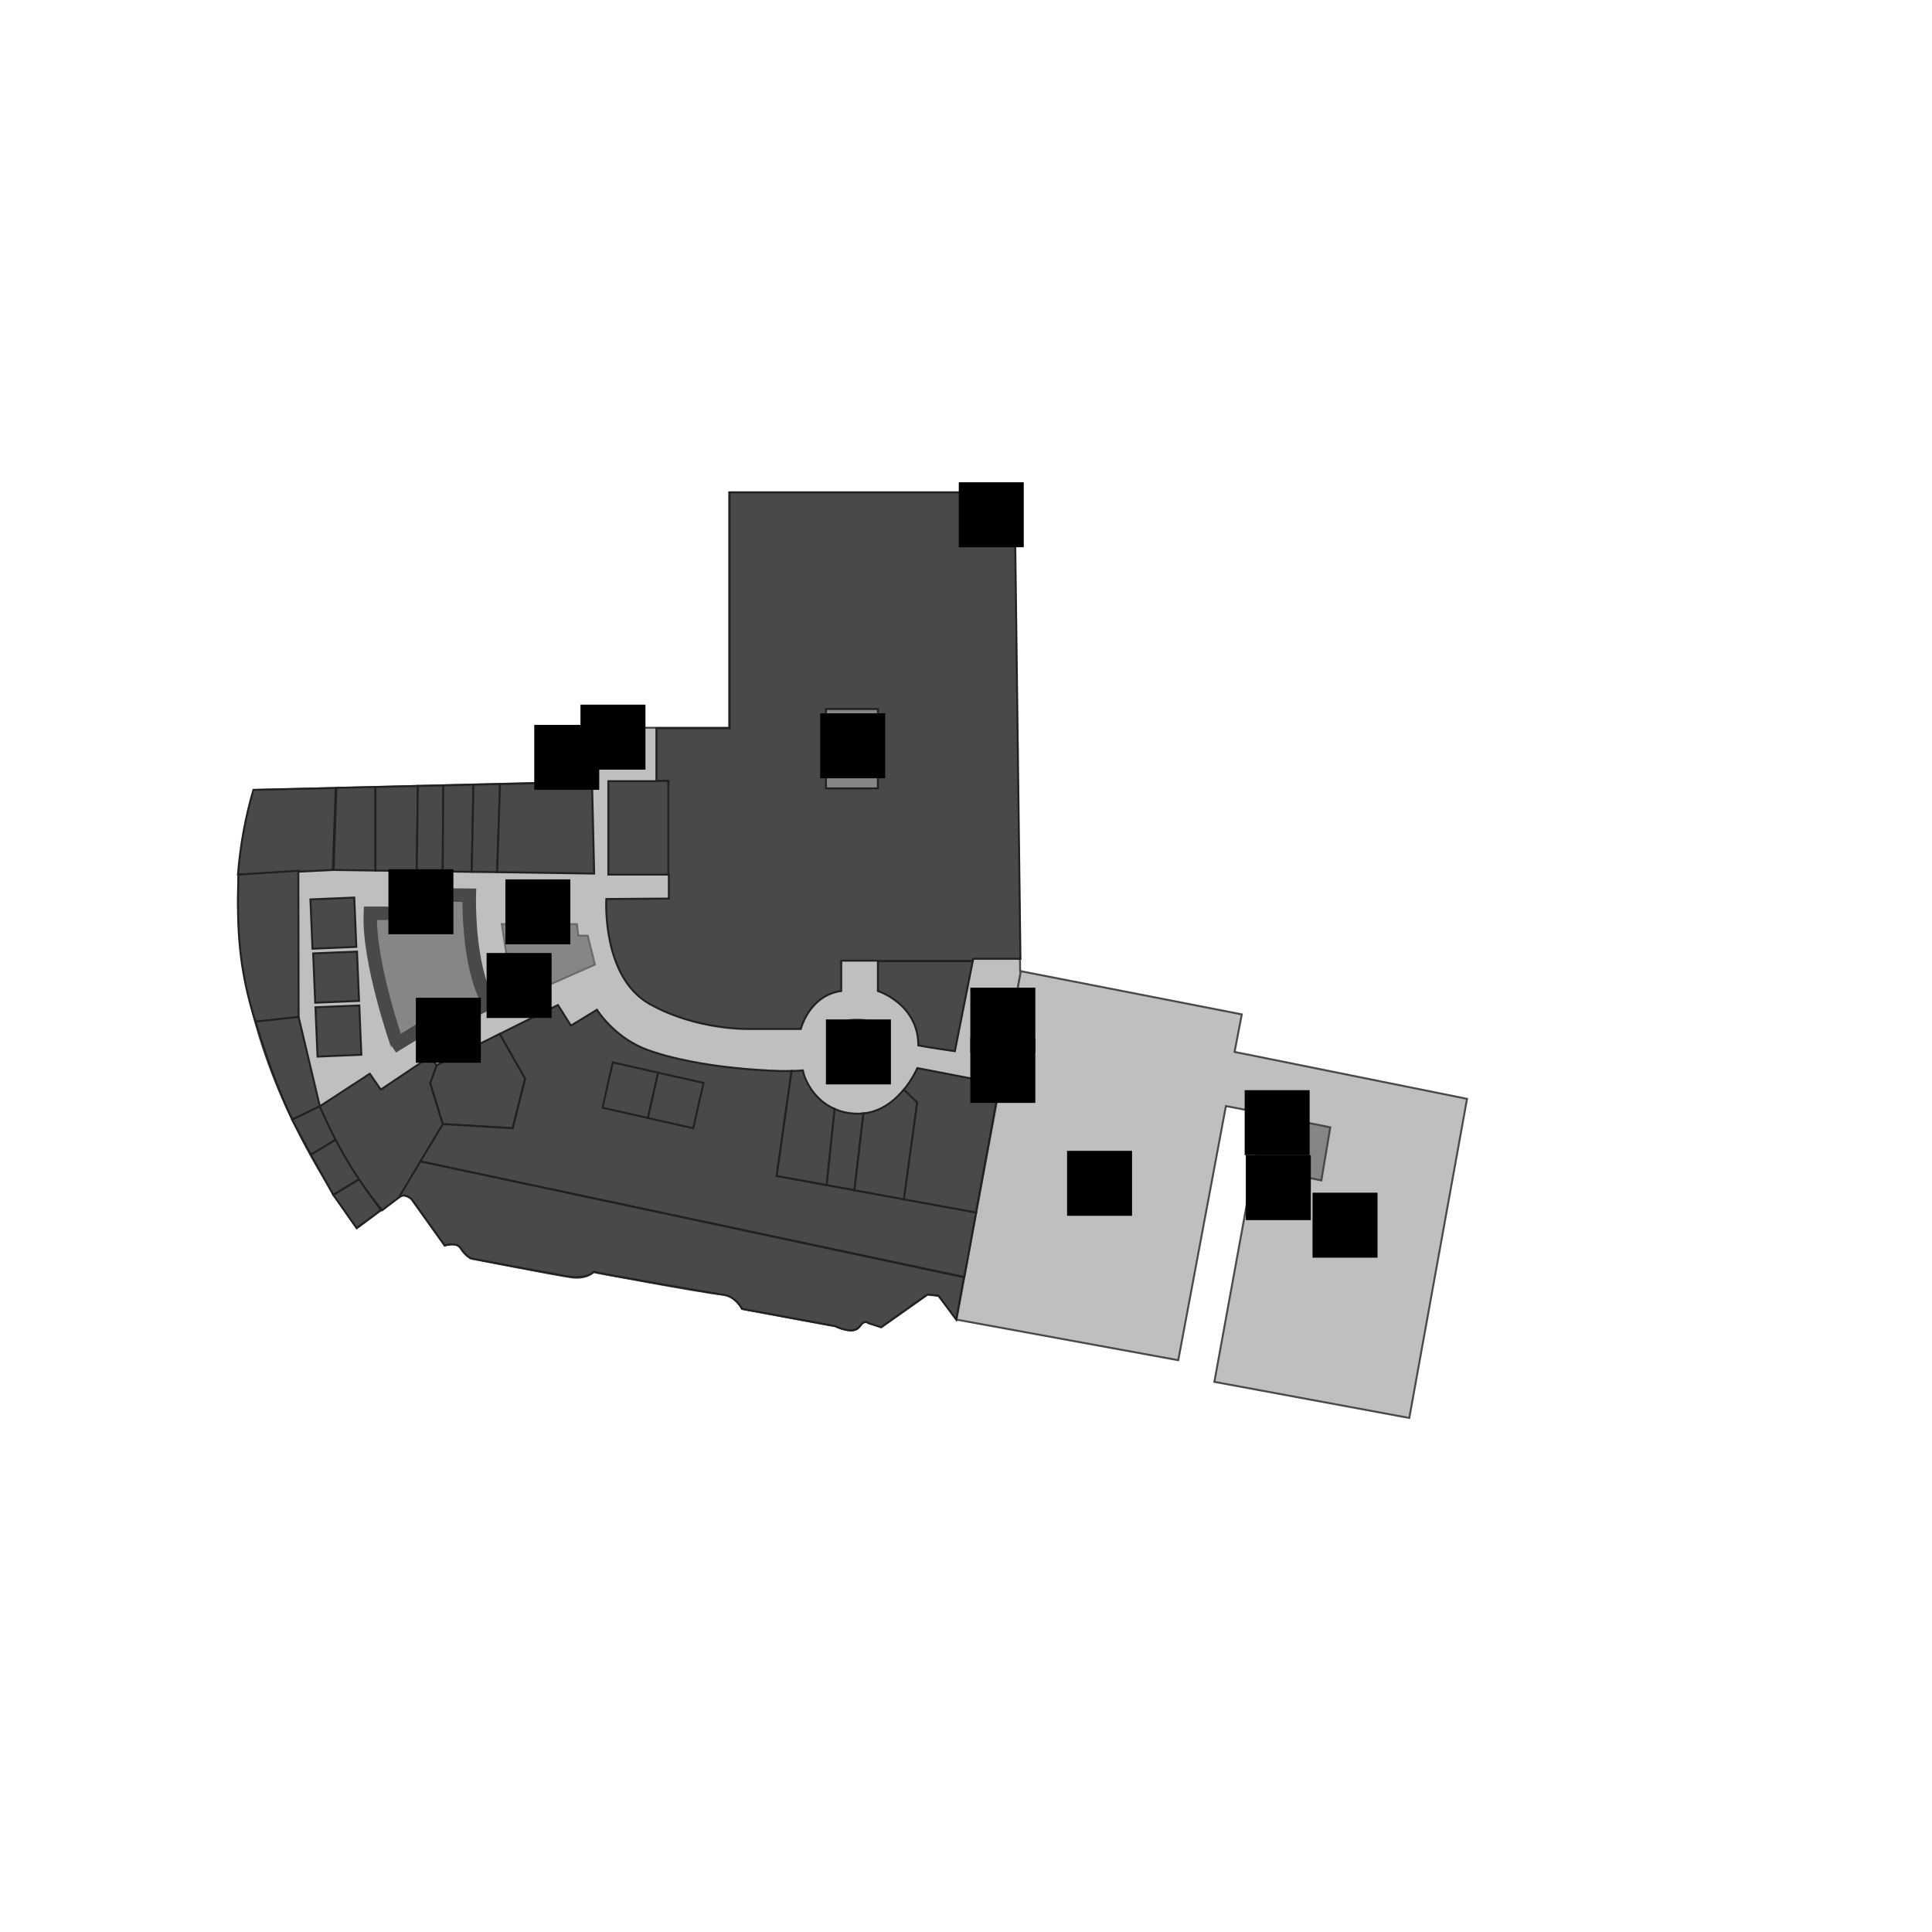 <?xml version="1.0" encoding="utf-8"?>
<!-- Generator: Adobe Illustrator 16.0.0, SVG Export Plug-In . SVG Version: 6.00 Build 0)  -->
<!DOCTYPE svg PUBLIC "-//W3C//DTD SVG 1.1//EN" "http://www.w3.org/Graphics/SVG/1.1/DTD/svg11.dtd">
<svg version="1.1" id="Layer_1" xmlns="http://www.w3.org/2000/svg" xmlns:xlink="http://www.w3.org/1999/xlink" x="0px" y="0px"
	 width="1000px" height="1000px" viewBox="0 0 1000 1000" enable-background="new 0 0 1000 1000" xml:space="preserve">
<g id="background">
</g>
<g id="etc">
	<polygon fill="#868686" stroke="#6B6B6B" stroke-miterlimit="10" points="326.383,376.682 307.324,376.682 307.324,389.014 
		326.383,389.014 	"/>
	<path fill="#BFBFBF" stroke="#494949" stroke-miterlimit="10" d="M528.027,502.616l-3.363-247.758H377.429v121.824h-51.046v12.332
		l0,0l0,0h-18.983l0.074,15.844l-26.382,0.149v0.15l-148.729,3.737c0,0-41.48,94.768,52.317,226.831
		c0,0,20.927-15.694,23.169-16.815s5.231,1.868,5.231,1.868l17.19,23.916c0,0,5.979-2.242,8.221,1.495s5.232,5.231,5.232,5.231
		s44.096,8.595,51.943,9.716c7.848,1.121,11.51-2.69,11.51-2.69s55.307,10.464,66.518,11.585c6.353,0,10.463,7.474,10.463,7.474
		l48.206,8.969c0,0,9.717,4.484,12.332,0.373c2.616-4.11,4.484-2.242,4.484-2.242l7.101,2.242l23.916-16.815l5.605,0.747
		l9.342,11.884L528.4,502.69L528.027,502.616z"/>
	<polygon fill="#868686" stroke="#6B6B6B" stroke-miterlimit="10" points="307.324,389.014 307.324,376.682 281.017,376.682 
		281.017,404.933 307.399,404.858 	"/>
	<polygon fill="#868686" stroke="#6B6B6B" stroke-miterlimit="10" points="668.461,579.447 666.891,588.49 666.891,588.49 
		666.891,588.49 652.242,585.8 646.786,615.321 665.77,619.432 668.236,607.772 683.932,610.986 688.565,583.482 	"/>
	<polygon fill="#868686" stroke="#6B6B6B" stroke-miterlimit="10" points="668.461,579.447 653.887,576.606 652.242,585.8 
		666.891,588.49 	"/>
	<polygon fill="#BFBFBF" stroke="#494949" stroke-miterlimit="10" points="639.014,544.47 642.75,525.037 528.4,502.69 
		495.142,682.661 495.516,683.109 609.865,704.036 634.529,572.496 653.961,576.233 653.887,576.606 688.565,583.482 
		688.565,583.482 688.565,583.482 683.932,610.986 683.932,610.986 683.932,610.986 668.236,607.772 665.77,619.432 665.77,619.432 
		665.77,619.432 646.786,615.321 628.55,715.247 729.447,733.932 759.342,568.76 	"/>
	<polygon fill="#868686" stroke="#6B6B6B" stroke-miterlimit="10" points="259.716,478.326 262.93,498.879 278.4,512.332 
		307.922,499.253 304.186,484.305 299.327,484.305 298.58,478.326 	"/>
	<polygon fill="#868686" stroke="#6B6B6B" stroke-miterlimit="10" points="260.09,507.474 265.471,501.346 276.682,511.062 
		271.45,517.339 	"/>
	<path fill="#868686" stroke="#6B6B6B" stroke-miterlimit="10" d="M428.251,544.843c0,0-1.868-17.189,15.471-17.189
		c16.667,0,16.442,16.442,16.442,16.442s0.972,15.695-15.694,15.695C427.877,559.791,428.251,544.843,428.251,544.843z"/>
	<polygon fill="#868686" stroke="#6B6B6B" stroke-miterlimit="10" points="516.068,514.798 525.785,516.592 520.927,542.451 
		511.211,540.583 	"/>
	<polyline fill="#868686" stroke="#6B6B6B" stroke-miterlimit="10" points="524.664,254.858 500.747,254.858 500.747,281.017 
		525.411,281.017 	"/>
	
		<rect id="e-spcae-2f" x="427.504" y="366.966" fill="#868686" stroke="#6B6B6B" stroke-miterlimit="10" width="26.905" height="41.106"/>
	<polygon fill="#868686" stroke="#6B6B6B" stroke-miterlimit="10" points="525.486,281.017 525.187,254.858 501.121,254.858 
		501.121,281.017 	"/>
	<path id="_x3C_Path_x3E_" fill="#868686" stroke="#6B6B6B" stroke-miterlimit="10" d="M191.704,472.721h13.453l0.747-9.716
		l36.996,0.373c0,0-1.121,36.622,10.09,55.681c-23.543,11.584-32.885,16.815-32.885,16.815l-1.121-3.736l-13.453,8.221
		C205.531,540.358,190.583,497.758,191.704,472.721z"/>
</g>
<g id="rooms">
	<polygon id="e2-8" fill="#494949" stroke="#212121" stroke-miterlimit="10" points="265.321,583.932 271.824,558.296 
		258.67,535.127 225.934,551.346 222.646,560.688 229.148,581.839 	"/>
	<path id="e2-14" fill="#494949" stroke="#212121" stroke-miterlimit="10" d="M402.018,608.67l7.698-54.335
		c-15.845,0.374-37.519-2.541-37.519-2.541s-24.664-2.989-39.836-9.492c-15.172-6.502-23.393-19.656-23.393-19.656l-13.453,8.222
		l-6.727-10.688l-30.119,14.947l13.154,23.169l-6.428,25.71l-36.173-2.167l-12.107,19.207l281.988,59.94l6.128-33.408
		L402.018,608.67z"/>
	<path id="e2-15" fill="#494949" stroke="#212121" stroke-miterlimit="10" d="M217.041,601.046c0,0-14.873,21.675-10.613,18.76
		c3.064-2.616,6.651,0.896,6.651,0.896l17.041,23.917c0,0,5.979-1.645,7.922,0.896c3.886,5.83,6.577,5.979,6.577,5.979
		s38.565,7.398,49.029,9.118c10.463,1.719,13.603-2.317,13.603-2.317c0.747,0.448,59.417,10.763,66.666,11.809
		c7.101,0.747,10.165,7.399,10.165,7.399s47.758,8.819,48.206,8.894c0.448,0.075,2.541,1.569,7.025,2.168
		c4.484,0.598,6.054-2.616,6.876-3.438s2.242-0.896,2.242-0.896l1.195,0.673l6.428,2.093l23.916-16.966l5.755,0.522l9.193,12.481
		l4.035-21.898L217.041,601.046z"/>
	<path id="e2-9" fill="#494949" stroke="#212121" stroke-miterlimit="10" d="M415.546,554.036c-1.794,0.149-3.737,0.299-5.83,0.299
		l-7.698,54.335l25.935,4.708l4.11-39.387C420.553,569.059,416.144,557.698,415.546,554.036z"/>
	<path id="e2-10" fill="#494949" stroke="#212121" stroke-miterlimit="10" d="M444.17,576.457c-4.708,0-8.744-0.972-12.182-2.466
		l-4.111,39.387l14.351,2.616l4.708-39.761C446.039,576.383,445.142,576.457,444.17,576.457z"/>
	<path id="e2-11" fill="#494949" stroke="#212121" stroke-miterlimit="10" d="M467.862,563.901
		c-4.634,5.605-11.584,11.435-20.927,12.406l-4.708,39.761l25.71,4.709l6.876-50.225L467.862,563.901z"/>
	<path id="e2-12" fill="#494949" stroke="#212121" stroke-miterlimit="10" d="M517.414,561.062l-42.601-8.222
		c0,0-2.317,5.456-6.951,11.137l6.876,6.576l0,0l0,0l-6.876,50.225l37.295,6.801L517.414,561.062z"/>
	<polygon id="e2-7" fill="#494949" stroke="#212121" stroke-miterlimit="10" points="339.836,404.186 339.836,404.335 
		314.873,404.335 314.873,452.69 346.039,452.69 346.039,404.186 	"/>
	<path id="e2-13" fill="#494949" stroke="#212121" stroke-miterlimit="10" d="M454.409,512.93c0,0,20.927,6.727,20.927,28.177
		c4.709,0.972,18.909,2.989,18.909,2.989l9.268-46.712h-49.104V512.93z"/>
	<path id="eds2-1" fill="#494949" stroke="#212121" stroke-miterlimit="10" d="M525.486,281.017h-24.365v-26.159H377.653v122.048
		h-37.893v27.205h6.203v48.506h0.225v12.481l-32.362,0.224c0,0-2.466,40.358,22.422,54.335c24.888,13.976,52.317,12.93,52.317,12.93
		h25.934c0,0,4.335-17.339,20.927-19.656v-15.695h18.983v0.149h49.104l0.225-1.121h24.439L525.486,281.017z M454.409,408.072
		h-26.905v-41.106h26.905V408.072z"/>
	<polygon id="e2-1" fill="#494949" stroke="#212121" stroke-miterlimit="10" points="174.141,407.773 172.646,450.299 
		194.32,450.598 194.32,407.324 	"/>
	<polygon id="e2-2" fill="#494949" stroke="#212121" stroke-miterlimit="10" points="194.32,407.324 194.32,450.598 
		215.695,450.896 216.293,406.801 	"/>
	<polygon id="e2-3" fill="#494949" stroke="#212121" stroke-miterlimit="10" points="216.293,406.801 215.695,450.896 
		229.148,451.046 229.447,406.502 	"/>
	<polygon id="e2-4" fill="#494949" stroke="#212121" stroke-miterlimit="10" points="229.447,406.502 229.148,451.046 
		244.17,451.271 245.067,406.128 	"/>
	<polygon id="e2-5" fill="#494949" stroke="#212121" stroke-miterlimit="10" points="245.067,406.128 244.17,451.271 
		257.324,451.42 258.819,405.83 	"/>
	<polygon id="e2-6" fill="#494949" stroke="#212121" stroke-miterlimit="10" points="306.428,404.708 258.819,405.83 
		257.324,451.42 307.549,452.167 	"/>
	
		<rect id="e2-12" x="314.327" y="551.881" transform="matrix(-0.975 -0.22 0.22 -0.975 520.39 1185.895)" fill="#494949" stroke="#212121" stroke-miterlimit="10" width="24.066" height="24.065"/>
	
		<rect id="e2-13" x="337.791" y="557.193" transform="matrix(-0.975 -0.22 0.22 -0.975 565.596 1201.552)" fill="#494949" stroke="#212121" stroke-miterlimit="10" width="24.065" height="24.066"/>
	<path id="eds2-2" fill="#494949" stroke="#212121" stroke-miterlimit="10" d="M173.767,407.848l-1.495,42.451l-49.103,2.392
		c1.196-15.246,3.886-29.82,7.997-43.871L173.767,407.848z"/>
	<path id="eds2-3" fill="#494949" stroke="#212121" stroke-miterlimit="10" d="M123.393,452.69c-0.748,27.803,0,48.132,8.819,76.158
		l22.347-2.392l-0.149-75.784L123.393,452.69z"/>
	<polygon id="eds2-8" fill="#494949" stroke="#212121" stroke-miterlimit="10" points="165.471,572.571 151.196,579.521 
		160.912,597.684 173.991,589.761 	"/>
	<polygon id="eds2-9" fill="#494949" stroke="#212121" stroke-miterlimit="10" points="173.991,589.761 160.912,597.684 
		172.496,618.46 185.949,610.389 	"/>
	<polygon id="eds2-10" fill="#494949" stroke="#212121" stroke-miterlimit="10" points="185.949,610.389 172.496,618.46 
		184.604,635.65 197.085,626.383 	"/>
	<path id="eds2-11" fill="#494949" stroke="#212121" stroke-miterlimit="10" d="M229.148,581.839l-22.72,37.967l-8.67,6.651
		c-13.303-16.442-22.795-32.212-32.287-53.812l25.935-16.891l5.68,8.222l25.561-17.115l3.363,4.484l-3.363,9.342L229.148,581.839z"
		/>
	
		<rect id="eds2-7" x="163.897" y="520.767" transform="matrix(-0.999 0.042 -0.042 -0.999 372.651 1059.307)" fill="#494949" stroke="#212121" stroke-miterlimit="10" width="22.72" height="25.56"/>
	
		<rect id="eds2-5" x="162.699" y="492.892" transform="matrix(-0.999 0.042 -0.042 -0.999 369.093 1003.631)" fill="#494949" stroke="#212121" stroke-miterlimit="10" width="22.72" height="25.56"/>
	
		<rect id="eds2-4" x="161.279" y="464.94" transform="matrix(-0.999 0.042 -0.042 -0.999 365.086 947.811)" fill="#494949" stroke="#212121" stroke-miterlimit="10" width="22.72" height="25.56"/>
	<path id="eds2-6" fill="#494949" stroke="#212121" stroke-miterlimit="10" d="M154.559,526.383l10.986,46.188l-14.275,6.801
		c-7.175-14.724-14.125-34.155-18.983-50.598L154.559,526.383z"/>
	<path id="eds2-16" fill="none" stroke="#494949" stroke-width="7" stroke-miterlimit="10" d="M191.704,472.721h13.453l0.747-9.716
		l36.996,0.373c0,0-1.121,36.622,10.09,55.681c-23.543,11.584-32.885,16.815-32.885,16.815l-1.121-3.736l-13.453,8.221
		C205.531,540.358,190.583,497.758,191.704,472.721z"/>
</g>
<g id="signs">
	<g id="escalator">
		<rect id="escalator-1" x="201.046" y="449.925" width="33.632" height="33.633"/>
		<rect id="escalator-2" x="261.584" y="455.157" width="33.632" height="33.632"/>
		<rect id="escalator-3" x="215.247" y="516.442" width="33.632" height="33.633"/>
		<rect id="escalator-4" x="427.504" y="527.653" width="33.632" height="33.632"/>
		<rect id="escalator-5" x="424.515" y="369.208" width="33.632" height="33.632"/>
	</g>
	<g id="lift">
		<rect id="lift-1" x="300.448" y="364.724" width="33.633" height="33.632"/>
		<rect id="lift-2" x="251.869" y="493.273" width="33.632" height="33.633"/>
		<rect id="lift-3" x="502.242" y="511.211" width="33.633" height="33.632"/>
		<rect id="lift-4" x="644.245" y="564.275" width="33.632" height="33.632"/>
	</g>
	<g id="toilet">
		<rect id="toilet-1" x="276.532" y="375.187" width="33.632" height="33.632"/>
		<rect id="toilet-2" x="496.263" y="249.626" width="33.633" height="33.632"/>
	</g>
	<g id="parking">
		<rect id="parking-1" x="552.316" y="595.665" width="33.633" height="33.633"/>
		<rect id="parking-2" x="679.372" y="617.339" width="33.633" height="33.633"/>
	</g>
	<rect id="entrance" x="502.242" y="537.22" width="33.633" height="33.632"/>
	<rect id="stairs" x="644.843" y="597.907" width="33.633" height="33.633"/>
</g>
</svg>
